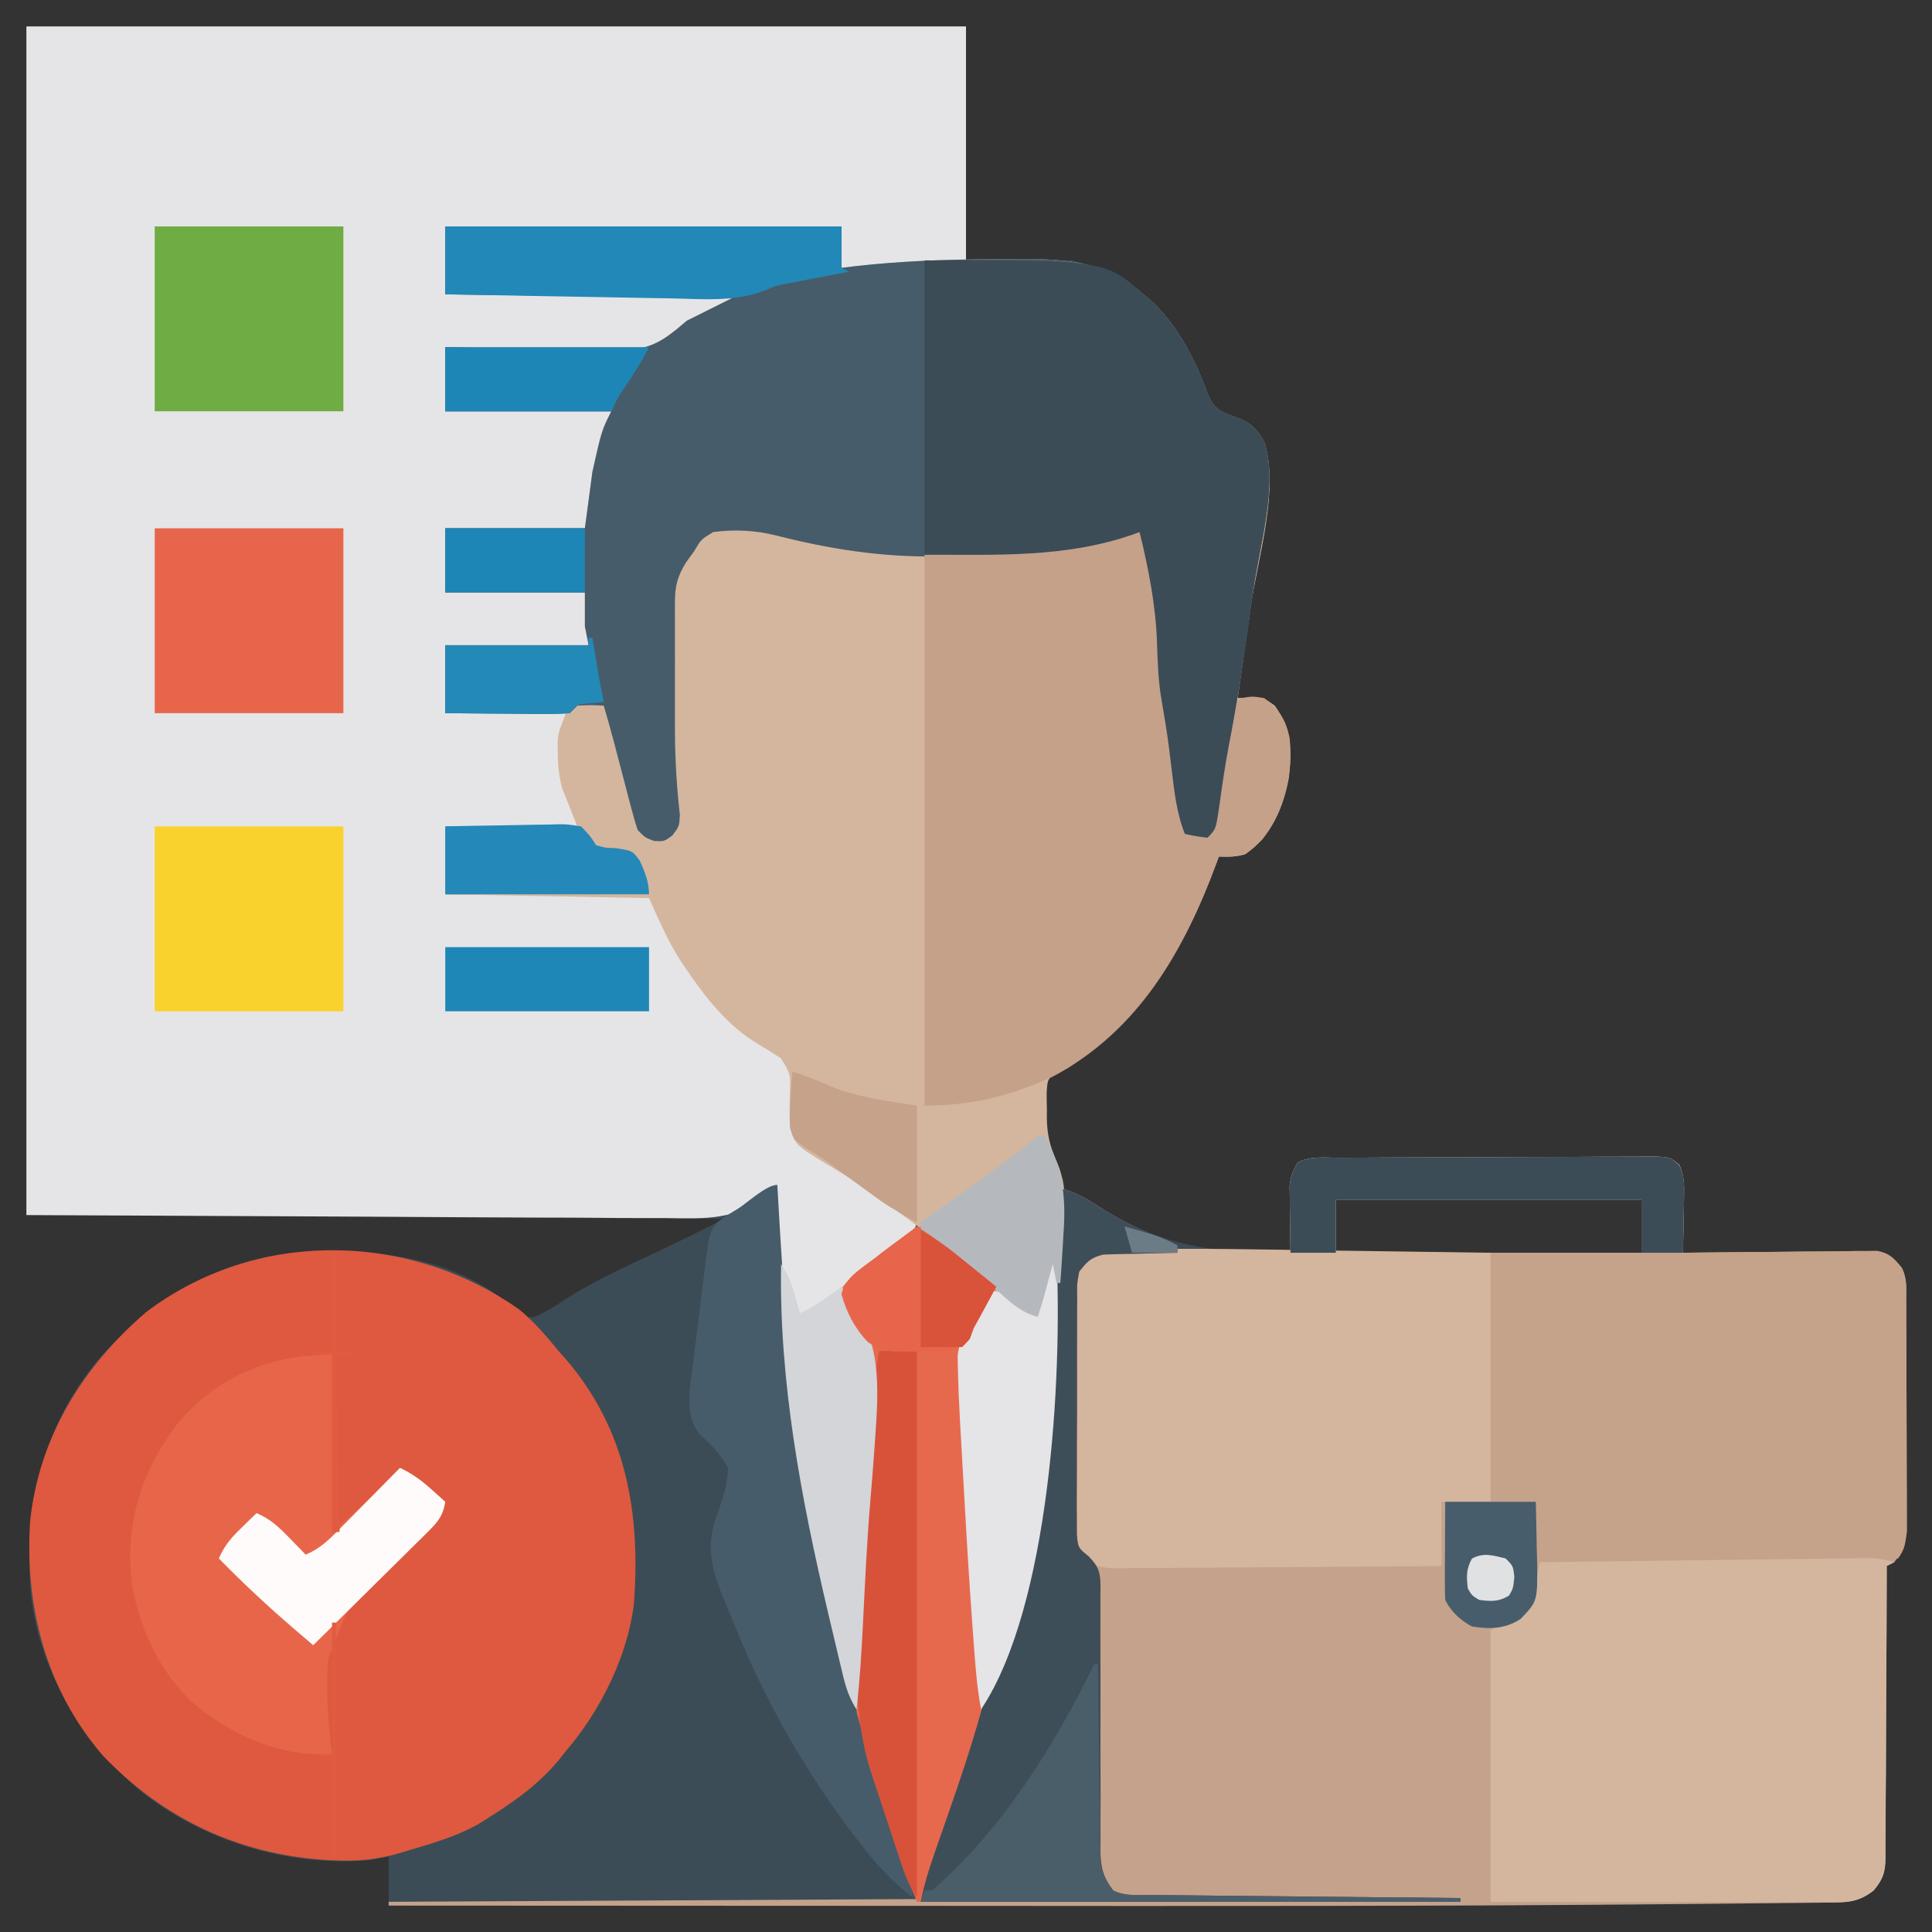<?xml version="1.0" encoding="UTF-8"?>
<svg version="1.1" xmlns="http://www.w3.org/2000/svg" width="512" height="512">
<rect width="100%" height="100%" fill="#333333" stroke="none"/>
<path d="M0 0 C82.17 0 164.34 0 249 0 C249 20.46 249 40.92 249 62 C258.24 62 267.48 62 277 62 C289.888 65.515 289.888 65.515 296 71 C296.583 71.48 297.165 71.959 297.766 72.453 C304.902 78.818 309.699 88.235 312.938 97.125 C314.029 99.777 314.614 100.768 317.098 102.258 C318.676 102.91 320.269 103.528 321.875 104.109 C324.93 105.39 326.32 107.2 328 110 C332.186 122.437 326.251 141.243 324.438 153.875 C324.104 156.22 323.772 158.565 323.439 160.91 C322.631 166.607 321.818 172.304 321 178 C322.097 177.959 323.194 177.917 324.324 177.875 C328 178 328 178 330.812 180 C335.249 186.084 335.403 191.947 334.539 199.191 C333.014 207.135 329.849 214.667 323 219.375 C320.598 220.126 318.504 220.041 316 220 C315.81 220.522 315.62 221.044 315.424 221.582 C307.109 244.124 296.216 262.275 276 276 C275.069 276.411 274.139 276.822 273.18 277.246 C270.597 278.928 270.597 278.928 270.371 282.66 C270.362 284.128 270.386 285.596 270.438 287.062 C270.45 287.823 270.462 288.584 270.475 289.367 C270.674 294.807 271.696 299.298 274.125 304.215 C275 306 275 306 275 308 C275.704 308.253 276.408 308.505 277.133 308.766 C280.31 310.134 282.984 311.852 285.875 313.75 C302.187 323.842 316.046 325.029 335 325 C334.99 324.415 334.979 323.83 334.968 323.228 C334.927 320.568 334.901 317.909 334.875 315.25 C334.858 314.33 334.841 313.409 334.824 312.461 C334.818 311.571 334.811 310.682 334.805 309.766 C334.794 308.949 334.784 308.132 334.773 307.29 C335.026 304.742 335.639 303.159 337 301 C340.415 299.292 344.325 299.834 348.084 299.823 C349.496 299.813 349.496 299.813 350.937 299.803 C354.061 299.783 357.185 299.772 360.309 299.762 C361.373 299.758 362.438 299.754 363.535 299.749 C369.166 299.729 374.797 299.714 380.429 299.705 C386.258 299.694 392.087 299.659 397.916 299.62 C402.388 299.594 406.859 299.585 411.332 299.582 C413.481 299.577 415.631 299.565 417.78 299.547 C420.783 299.522 423.784 299.523 426.787 299.53 C428.127 299.511 428.127 299.511 429.493 299.491 C435.451 299.542 435.451 299.542 438.058 301.718 C439.136 304.328 439.345 306.163 439.293 308.984 C439.283 309.919 439.274 310.854 439.264 311.816 C439.239 312.784 439.213 313.753 439.188 314.75 C439.167 316.225 439.167 316.225 439.146 317.73 C439.111 320.154 439.062 322.577 439 325 C439.668 324.991 440.335 324.982 441.023 324.973 C447.966 324.885 454.908 324.824 461.852 324.78 C464.443 324.76 467.035 324.733 469.627 324.698 C473.35 324.65 477.073 324.627 480.797 324.609 C482.538 324.578 482.538 324.578 484.314 324.547 C485.394 324.547 486.475 324.546 487.589 324.546 C488.539 324.537 489.49 324.528 490.469 324.519 C493.749 325.142 494.91 326.459 497 329 C498.449 331.897 498.143 334.429 498.161 337.665 C498.166 338.35 498.171 339.035 498.176 339.74 C498.191 342.01 498.198 344.281 498.203 346.551 C498.209 348.128 498.215 349.705 498.22 351.282 C498.231 354.591 498.237 357.901 498.24 361.211 C498.246 365.448 498.27 369.684 498.298 373.921 C498.317 377.18 498.322 380.439 498.324 383.699 C498.327 385.26 498.335 386.822 498.348 388.384 C498.365 390.571 498.363 392.759 498.356 394.947 C498.36 396.191 498.364 397.435 498.367 398.717 C497.969 402.278 497.146 404.159 495 407 C494.34 407.33 493.68 407.66 493 408 C492.998 409.543 492.998 409.543 492.996 411.117 C492.979 420.814 492.936 430.51 492.868 440.207 C492.834 445.192 492.809 450.176 492.804 455.161 C492.8 459.973 492.772 464.783 492.727 469.595 C492.714 471.43 492.709 473.265 492.714 475.1 C492.719 477.672 492.693 480.242 492.659 482.813 C492.672 483.95 492.672 483.95 492.686 485.111 C492.599 489.103 492.148 490.819 489.584 493.949 C485.511 497.182 482.623 497.165 477.591 497.204 C476.812 497.214 476.033 497.224 475.231 497.234 C472.585 497.266 469.939 497.29 467.293 497.314 C465.377 497.335 463.461 497.356 461.545 497.377 C456.225 497.433 450.905 497.482 445.585 497.529 C442.167 497.559 438.749 497.59 435.332 497.622 C372.414 498.202 309.495 498.117 246.575 498.072 C235.068 498.064 223.56 498.059 212.052 498.055 C211.228 498.055 210.404 498.054 209.555 498.054 C205.417 498.053 201.279 498.052 197.14 498.05 C163.427 498.04 129.713 498.023 96 498 C96 493.71 96 489.42 96 485 C94.35 485.33 92.7 485.66 91 486 C69.311 487.753 47.286 481.103 30.25 467.688 C14.334 453.966 2.937 435.308 1 414 C-0.374 391.49 4.76 369.663 19.906 352.296 C34.537 336.21 53.018 325.726 75.004 324.625 C93.794 324.077 114.655 326.445 129.148 339.816 C131.737 342.252 131.737 342.252 134.539 342.023 C137.411 340.829 139.79 339.36 142.375 337.625 C150.269 332.525 158.756 328.685 167.254 324.711 C173.214 321.899 179.106 318.947 185 316 C123.95 315.67 62.9 315.34 0 315 C0 211.05 0 107.1 0 0 Z M347 311 C347 315.62 347 320.24 347 325 C373.73 325 400.46 325 428 325 C428 320.38 428 315.76 428 311 C401.27 311 374.54 311 347 311 Z " fill="#3B4C56" transform="translate(7,7)"/>
<path d="M0 0 C82.17 0 164.34 0 249 0 C249 20.46 249 40.92 249 62 C223 64 223 64 216 64 C216 60.37 216 56.74 216 53 C181.35 53 146.7 53 111 53 C111 58.94 111 64.88 111 71 C136.74 71 162.48 71 189 71 C184.66 74.255 180.191 76.596 175.387 79.086 C171.916 80.891 171.916 80.891 169.069 83.603 C163.978 87.251 158.522 86.52 152.504 86.27 C150.721 86.226 150.721 86.226 148.902 86.181 C145.121 86.082 141.342 85.948 137.562 85.812 C134.993 85.739 132.423 85.668 129.854 85.6 C123.568 85.427 117.284 85.222 111 85 C111 90.61 111 96.22 111 102 C125.52 102 140.04 102 155 102 C153.68 107.28 152.36 112.56 151 118 C150.01 122.95 149.02 127.9 148 133 C135.79 133 123.58 133 111 133 C111 138.61 111 144.22 111 150 C123.21 150 135.42 150 148 150 C148.33 154.62 148.66 159.24 149 164 C136.46 164 123.92 164 111 164 C111 169.94 111 175.88 111 182 C121.56 182 132.12 182 143 182 C142.67 183.65 142.34 185.3 142 187 C141.392 194.61 142.535 200.834 145 208 C145.33 209.32 145.66 210.64 146 212 C134.45 212 122.9 212 111 212 C111 217.94 111 223.88 111 230 C128.82 230 146.64 230 165 230 C167.97 235.61 170.94 241.22 174 247 C180.772 256.823 187.882 266.325 198.562 272 C201.129 273.648 201.129 273.648 203 276 C203.16 278.961 203.151 281.682 203 284.625 C202.852 288.917 202.78 292.47 205.544 295.937 C209.82 299.732 214.674 302.646 219.586 305.541 C223.252 307.757 226.674 310.279 230.125 312.812 C231.272 313.633 232.42 314.453 233.57 315.27 C234.773 316.126 234.773 316.126 236 317 C234.852 320.444 234.059 320.948 231.184 322.996 C230.42 323.555 229.656 324.114 228.869 324.689 C227.247 325.855 225.622 327.017 223.994 328.174 C223.232 328.734 222.469 329.294 221.684 329.871 C220.978 330.376 220.272 330.88 219.545 331.4 C217.537 333.109 217.537 333.109 218 337 C219.133 338.607 220.306 340.187 221.5 341.75 C229.357 354.861 225.1 373.773 223.856 388.336 C222.863 399.972 222.282 411.624 221.698 423.286 C221.312 430.881 220.854 438.44 220 446 C217.535 442.303 216.763 438.589 215.758 434.328 C215.549 433.462 215.341 432.596 215.126 431.704 C214.451 428.888 213.787 426.069 213.125 423.25 C212.786 421.813 212.786 421.813 212.439 420.346 C209.129 406.302 206.007 392.298 204 378 C203.871 377.131 203.742 376.262 203.608 375.367 C200.343 353.065 199.371 330.479 198 308 C197.492 308.496 196.983 308.992 196.459 309.503 C188.177 316.486 179.838 315.948 169.607 315.795 C167.723 315.793 165.84 315.793 163.956 315.797 C158.934 315.799 153.913 315.758 148.891 315.709 C144.171 315.669 139.451 315.667 134.73 315.662 C120.945 315.626 107.16 315.528 93.375 315.438 C62.561 315.293 31.747 315.149 0 315 C0 211.05 0 107.1 0 0 Z " fill="#E5E5E7" transform="translate(7,7)"/>
<path d="M0 0 C34.65 0 69.3 0 105 0 C105 3.63 105 7.26 105 11 C106.703 10.783 106.703 10.783 108.441 10.562 C120.478 9.186 132.475 8.758 144.58 8.7 C146.305 8.692 148.029 8.678 149.754 8.659 C163.044 8.53 174.627 8.691 185 18 C185.583 18.48 186.165 18.959 186.766 19.453 C193.902 25.818 198.699 35.235 201.938 44.125 C203.029 46.777 203.614 47.768 206.098 49.258 C207.676 49.91 209.269 50.528 210.875 51.109 C213.93 52.39 215.32 54.2 217 57 C221.186 69.437 215.251 88.243 213.438 100.875 C213.104 103.22 212.772 105.565 212.439 107.91 C211.631 113.607 210.818 119.304 210 125 C211.097 124.959 212.194 124.918 213.324 124.875 C217 125 217 125 219.812 127 C224.249 133.084 224.403 138.947 223.539 146.191 C222.014 154.135 218.849 161.667 212 166.375 C209.598 167.126 207.504 167.041 205 167 C204.715 167.783 204.715 167.783 204.424 168.582 C196.109 191.124 185.216 209.275 165 223 C164.069 223.411 163.139 223.822 162.18 224.246 C159.597 225.928 159.597 225.928 159.371 229.66 C159.367 231.128 159.39 232.596 159.438 234.062 C159.421 235.133 159.421 235.133 159.404 236.225 C159.463 240.589 160.23 243.812 162.039 247.789 C164.584 253.712 164.343 258.966 163.938 265.312 C163.878 266.477 163.819 267.641 163.757 268.841 C162.999 282.274 161.587 295.642 160 309 C159.889 309.962 159.779 310.924 159.665 311.915 C157.073 334.113 152.619 356.068 147.25 377.75 C146.956 378.94 146.663 380.13 146.36 381.356 C144.256 389.616 144.256 389.616 142 393 C140.867 387.153 140.481 381.269 140.039 375.34 C139.953 374.198 139.867 373.056 139.778 371.879 C138.917 360.26 138.216 348.632 137.567 336.999 C137.372 333.511 137.171 330.024 136.969 326.537 C136.841 324.276 136.713 322.015 136.586 319.754 C136.527 318.733 136.467 317.712 136.406 316.66 C136.139 311.788 135.931 306.916 135.84 302.038 C135.823 301.173 135.805 300.309 135.787 299.418 C136.155 295.237 138.165 292.203 140.5 288.812 C140.929 288.147 141.359 287.481 141.801 286.795 C142.845 285.182 143.919 283.589 145 282 C141.143 278.003 137.062 274.435 132.75 270.938 C132.054 270.372 131.358 269.807 130.641 269.225 C125.696 265.257 120.629 261.513 115.438 257.875 C114.391 257.129 114.391 257.129 113.323 256.367 C109.834 253.897 106.33 251.579 102.629 249.438 C92.631 243.386 92.631 243.386 91.443 238.894 C91.155 235.714 91.22 232.606 91.341 229.419 C91.474 224.536 91.474 224.536 88.93 220.453 C87.032 219.174 85.087 217.964 83.105 216.82 C74.885 212.002 68.887 204.297 63.625 196.5 C63.232 195.92 62.84 195.34 62.435 194.742 C58.93 189.32 56.748 184.046 54 178 C36.18 177.67 18.36 177.34 0 177 C0 171.06 0 165.12 0 159 C11.55 159 23.1 159 35 159 C33.68 155.7 32.36 152.4 31 149 C30.147 145.587 29.837 143.03 29.812 139.562 C29.798 138.636 29.784 137.709 29.77 136.754 C30 134 30 134 32 129 C21.44 129 10.88 129 0 129 C0 123.06 0 117.12 0 111 C12.54 111 25.08 111 38 111 C37.67 109.35 37.34 107.7 37 106 C37 103.03 37 100.06 37 97 C24.79 97 12.58 97 0 97 C0 91.39 0 85.78 0 80 C12.21 80 24.42 80 37 80 C37.66 75.05 38.32 70.1 39 65 C41.441 54.119 41.441 54.119 44 49 C29.48 49 14.96 49 0 49 C0 43.39 0 37.78 0 32 C1.619 32.037 3.238 32.073 4.906 32.111 C10.938 32.238 16.971 32.318 23.004 32.385 C25.61 32.42 28.217 32.467 30.823 32.528 C34.579 32.613 38.333 32.653 42.09 32.684 C43.825 32.738 43.825 32.738 45.595 32.793 C54.275 32.797 57.475 30.628 64 25 C67.96 23.02 71.92 21.04 76 19 C50.92 18.67 25.84 18.34 0 18 C0 12.06 0 6.12 0 0 Z " fill="#D4B69E" transform="translate(118,60)"/>
<path d="M0 0 C1.412 -0.01 1.412 -0.01 2.853 -0.02 C5.977 -0.04 9.101 -0.051 12.225 -0.061 C13.289 -0.065 14.354 -0.069 15.451 -0.074 C21.082 -0.094 26.714 -0.109 32.345 -0.118 C38.174 -0.129 44.003 -0.164 49.832 -0.203 C54.304 -0.229 58.776 -0.238 63.248 -0.241 C65.397 -0.246 67.547 -0.258 69.696 -0.276 C72.699 -0.301 75.7 -0.3 78.703 -0.293 C80.043 -0.312 80.043 -0.312 81.409 -0.332 C87.367 -0.281 87.367 -0.281 89.974 1.895 C91.052 4.505 91.261 6.34 91.209 9.161 C91.2 10.096 91.19 11.031 91.18 11.993 C91.155 12.961 91.13 13.93 91.104 14.927 C91.09 15.911 91.077 16.894 91.063 17.907 C91.027 20.331 90.978 22.754 90.916 25.177 C91.584 25.168 92.252 25.159 92.939 25.15 C99.882 25.062 106.825 25.001 113.768 24.957 C116.36 24.937 118.952 24.91 121.543 24.875 C125.267 24.827 128.989 24.804 132.713 24.786 C134.454 24.755 134.454 24.755 136.23 24.724 C137.311 24.724 138.392 24.723 139.505 24.723 C140.931 24.71 140.931 24.71 142.385 24.696 C145.665 25.319 146.826 26.636 148.916 29.177 C150.365 32.074 150.06 34.606 150.077 37.842 C150.082 38.527 150.087 39.212 150.092 39.917 C150.107 42.187 150.114 44.458 150.119 46.728 C150.125 48.305 150.131 49.882 150.137 51.459 C150.147 54.768 150.153 58.078 150.156 61.388 C150.162 65.625 150.186 69.861 150.214 74.098 C150.233 77.357 150.238 80.616 150.24 83.876 C150.243 85.437 150.251 86.999 150.264 88.561 C150.281 90.748 150.279 92.936 150.273 95.124 C150.276 96.368 150.28 97.612 150.284 98.894 C149.885 102.455 149.062 104.336 146.916 107.177 C146.256 107.507 145.596 107.837 144.916 108.177 C144.914 109.72 144.914 109.72 144.912 111.294 C144.895 120.991 144.852 130.687 144.784 140.384 C144.75 145.369 144.725 150.353 144.721 155.338 C144.716 160.15 144.688 164.96 144.643 169.772 C144.63 171.607 144.626 173.442 144.63 175.277 C144.635 177.849 144.609 180.419 144.576 182.99 C144.584 183.748 144.593 184.507 144.602 185.288 C144.515 189.28 144.064 190.996 141.5 194.126 C137.427 197.359 134.54 197.342 129.507 197.381 C128.728 197.391 127.949 197.401 127.147 197.411 C124.501 197.443 121.855 197.467 119.209 197.491 C117.293 197.512 115.377 197.533 113.462 197.554 C108.141 197.61 102.821 197.659 97.501 197.706 C94.083 197.736 90.666 197.767 87.248 197.799 C24.33 198.379 -38.589 198.294 -101.508 198.249 C-113.016 198.241 -124.524 198.236 -136.031 198.232 C-136.855 198.232 -137.679 198.231 -138.528 198.231 C-142.667 198.23 -146.805 198.229 -150.943 198.227 C-184.657 198.217 -218.37 198.2 -252.084 198.177 C-252.084 197.847 -252.084 197.517 -252.084 197.177 C-188.064 196.847 -124.044 196.517 -58.084 196.177 C-59.734 194.857 -61.384 193.537 -63.084 192.177 C-64.291 188.556 -64.22 185.249 -64.21 181.48 C-64.213 180.307 -64.213 180.307 -64.215 179.109 C-64.219 177.41 -64.221 175.711 -64.222 174.012 C-64.225 170.399 -64.247 166.787 -64.267 163.175 C-64.305 156.449 -64.336 149.723 -64.334 142.996 C-64.333 138.318 -64.357 133.64 -64.396 128.961 C-64.407 127.179 -64.408 125.397 -64.4 123.615 C-64.391 121.12 -64.412 118.627 -64.44 116.133 C-64.43 115.398 -64.42 114.663 -64.409 113.906 C-64.52 108.453 -66.333 106.856 -70.084 103.177 C-70.719 99.838 -70.719 99.838 -70.731 95.988 C-70.739 95.283 -70.748 94.578 -70.757 93.852 C-70.779 91.533 -70.765 89.215 -70.748 86.896 C-70.751 85.278 -70.756 83.661 -70.762 82.043 C-70.77 78.657 -70.759 75.272 -70.736 71.885 C-70.707 67.551 -70.724 63.217 -70.753 58.883 C-70.772 55.544 -70.766 52.205 -70.753 48.866 C-70.749 47.268 -70.754 45.67 -70.765 44.072 C-70.778 41.836 -70.759 39.602 -70.731 37.366 C-70.727 36.096 -70.723 34.825 -70.719 33.516 C-69.918 29.305 -68.385 27.822 -65.084 25.177 C-62.65 24.502 -62.65 24.502 -60.076 24.435 C-59.101 24.401 -58.127 24.366 -57.123 24.331 C-56.078 24.321 -55.034 24.312 -53.959 24.302 C-52.877 24.275 -51.795 24.248 -50.68 24.22 C-38.139 23.99 -25.605 24.529 -13.084 25.177 C-13.094 24.592 -13.105 24.007 -13.115 23.405 C-13.157 20.745 -13.183 18.086 -13.209 15.427 C-13.225 14.507 -13.242 13.586 -13.26 12.638 C-13.266 11.748 -13.272 10.859 -13.279 9.943 C-13.29 9.126 -13.3 8.309 -13.311 7.467 C-13.058 4.919 -12.445 3.336 -11.084 1.177 C-7.669 -0.531 -3.759 0.011 0 0 Z M-1.084 11.177 C-1.084 15.797 -1.084 20.417 -1.084 25.177 C25.646 25.177 52.376 25.177 79.916 25.177 C79.916 20.557 79.916 15.937 79.916 11.177 C53.186 11.177 26.456 11.177 -1.084 11.177 Z " fill="#C5A28B" transform="translate(355.084,306.823)"/>
<path d="M0 0 C3.978 3.238 7.199 7.042 10.438 11 C11.395 12.075 11.395 12.075 12.371 13.172 C28.461 31.865 32.218 53.982 30.438 78 C28.803 91.833 21.514 106.469 12.438 117 C11.879 117.712 11.321 118.423 10.746 119.156 C5.255 125.851 -1.293 130.459 -8.562 135 C-9.711 135.725 -9.711 135.725 -10.883 136.465 C-16.594 139.669 -22.816 141.452 -29.062 143.312 C-29.941 143.58 -30.819 143.847 -31.725 144.122 C-37.803 145.843 -43.265 146.359 -49.562 146 C-50.267 145.961 -50.972 145.922 -51.699 145.883 C-74.646 144.253 -94.274 134.971 -110.25 118.312 C-125.351 100.834 -131.103 78.719 -129.562 56 C-127.182 33.726 -115.568 15.138 -98.875 0.75 C-69.868 -21.246 -29.479 -20.789 0 0 Z " fill="#DE593F" transform="translate(137.562,347)"/>
<path d="M0 0 C34.65 0 69.3 0 105 0 C105 3.63 105 7.26 105 11 C106.703 10.783 106.703 10.783 108.441 10.562 C120.478 9.186 132.475 8.758 144.58 8.7 C146.305 8.692 148.029 8.678 149.754 8.659 C163.044 8.53 174.627 8.691 185 18 C185.583 18.48 186.165 18.959 186.766 19.453 C193.902 25.818 198.699 35.235 201.938 44.125 C203.029 46.777 203.614 47.768 206.098 49.258 C207.676 49.91 209.269 50.528 210.875 51.109 C213.93 52.39 215.32 54.2 217 57 C220.814 68.295 215.735 85.031 214.099 96.54 C213.627 99.86 213.165 103.182 212.703 106.504 C211.24 116.942 209.662 127.321 207.639 137.666 C206.61 143.034 205.843 148.438 205.096 153.852 C204.217 159.783 204.217 159.783 202 162 C198.875 161.625 198.875 161.625 196 161 C193.801 155.407 193.201 149.796 192.5 143.875 C191.393 134.813 191.393 134.813 189.875 125.812 C188.954 120.686 188.799 115.63 188.625 110.438 C188.277 100.324 186.386 90.811 184 81 C183.448 81.197 182.896 81.394 182.328 81.597 C166.288 87.158 149.752 87.324 132.938 87.438 C132.055 87.45 131.172 87.462 130.262 87.474 C115.503 87.646 101.916 85.535 87.641 81.892 C82.063 80.525 76.699 80.263 71 81 C67.81 82.939 67.81 82.939 66 86 C65.257 87.031 64.515 88.062 63.75 89.125 C61.54 92.756 60.875 95.325 60.871 99.493 C60.866 100.857 60.866 100.857 60.861 102.248 C60.863 103.232 60.865 104.216 60.867 105.23 C60.866 106.254 60.865 107.277 60.864 108.331 C60.864 110.506 60.865 112.681 60.87 114.855 C60.875 118.129 60.87 121.404 60.863 124.678 C60.863 126.799 60.865 128.921 60.867 131.043 C60.868 132.596 60.868 132.596 60.87 134.181 C60.908 141.505 61.349 148.706 62.176 155.982 C62 159 62 159 60.179 161.427 C58 163 58 163 55.375 162.875 C53 162 53 162 51 160 C50.378 158.143 49.839 156.258 49.344 154.363 C49.043 153.228 48.743 152.093 48.434 150.924 C48.126 149.732 47.817 148.54 47.5 147.312 C46.886 144.975 46.271 142.638 45.656 140.301 C45.37 139.206 45.084 138.111 44.789 136.983 C43.905 133.641 42.972 130.318 42 127 C38.583 126.833 38.583 126.833 35 127 C34.34 127.66 33.68 128.32 33 129 C30.491 129.175 28.094 129.232 25.586 129.195 C24.491 129.191 24.491 129.191 23.375 129.187 C21.041 129.176 18.708 129.15 16.375 129.125 C14.794 129.115 13.214 129.106 11.633 129.098 C7.755 129.077 3.878 129.038 0 129 C0 123.06 0 117.12 0 111 C12.54 111 25.08 111 38 111 C37.67 109.35 37.34 107.7 37 106 C37 103.03 37 100.06 37 97 C24.79 97 12.58 97 0 97 C0 91.39 0 85.78 0 80 C12.21 80 24.42 80 37 80 C37.66 75.05 38.32 70.1 39 65 C41.441 54.119 41.441 54.119 44 49 C29.48 49 14.96 49 0 49 C0 43.39 0 37.78 0 32 C1.619 32.037 3.238 32.073 4.906 32.111 C10.938 32.238 16.971 32.318 23.004 32.385 C25.61 32.42 28.217 32.467 30.823 32.528 C34.579 32.613 38.333 32.653 42.09 32.684 C43.825 32.738 43.825 32.738 45.595 32.793 C54.275 32.797 57.475 30.628 64 25 C67.96 23.02 71.92 21.04 76 19 C50.92 18.67 25.84 18.34 0 18 C0 12.06 0 6.12 0 0 Z " fill="#465C6A" transform="translate(118,60)"/>
<path d="M0 0 C0.942 -0.007 1.883 -0.013 2.853 -0.02 C5.977 -0.04 9.101 -0.051 12.225 -0.061 C13.289 -0.065 14.354 -0.069 15.451 -0.074 C21.082 -0.094 26.714 -0.109 32.345 -0.118 C38.174 -0.129 44.003 -0.164 49.832 -0.203 C54.304 -0.229 58.776 -0.238 63.248 -0.241 C65.397 -0.246 67.547 -0.258 69.696 -0.276 C72.699 -0.301 75.7 -0.3 78.703 -0.293 C80.043 -0.312 80.043 -0.312 81.409 -0.332 C87.367 -0.281 87.367 -0.281 89.974 1.895 C91.052 4.505 91.261 6.34 91.209 9.161 C91.2 10.096 91.19 11.031 91.18 11.993 C91.155 12.961 91.13 13.93 91.104 14.927 C91.083 16.402 91.083 16.402 91.063 17.907 C91.027 20.331 90.978 22.754 90.916 25.177 C91.584 25.168 92.252 25.159 92.939 25.15 C99.882 25.062 106.825 25.001 113.768 24.957 C116.36 24.937 118.952 24.91 121.543 24.875 C125.267 24.827 128.989 24.804 132.713 24.786 C134.454 24.755 134.454 24.755 136.23 24.724 C137.311 24.724 138.392 24.723 139.505 24.723 C140.931 24.71 140.931 24.71 142.385 24.696 C145.665 25.319 146.826 26.636 148.916 29.177 C150.368 32.08 150.052 34.616 150.062 37.858 C150.065 38.545 150.068 39.231 150.072 39.938 C150.081 42.213 150.083 44.488 150.084 46.763 C150.087 48.342 150.091 49.922 150.094 51.501 C150.1 54.815 150.102 58.129 150.102 61.443 C150.101 65.689 150.115 69.934 150.132 74.18 C150.143 77.444 150.145 80.707 150.145 83.97 C150.146 85.536 150.151 87.101 150.158 88.666 C150.168 90.857 150.165 93.047 150.159 95.237 C150.161 96.483 150.162 97.73 150.163 99.014 C149.927 102.043 149.744 103.766 147.916 106.177 C143.725 107.537 139.467 107.309 135.109 107.291 C134.22 107.291 133.332 107.291 132.417 107.291 C129.485 107.29 126.552 107.282 123.619 107.275 C121.585 107.273 119.55 107.271 117.516 107.27 C112.163 107.267 106.81 107.257 101.457 107.246 C95.995 107.235 90.532 107.231 85.069 107.226 C74.351 107.215 63.634 107.198 52.916 107.177 C52.865 107.787 52.814 108.397 52.761 109.025 C52.685 109.829 52.608 110.633 52.53 111.462 C52.458 112.258 52.386 113.053 52.312 113.873 C51.714 117.352 50.181 119.524 47.916 122.177 C43.734 124.72 39.692 125.012 34.916 124.177 C31.846 122.463 29.512 120.368 27.916 117.177 C27.831 115.218 27.809 113.255 27.819 111.294 C27.822 110.128 27.825 108.961 27.828 107.759 C27.841 105.924 27.841 105.924 27.854 104.052 C27.858 102.821 27.863 101.59 27.867 100.322 C27.879 97.273 27.897 94.225 27.916 91.177 C31.876 91.177 35.836 91.177 39.916 91.177 C39.916 69.397 39.916 47.617 39.916 25.177 C53.116 25.177 66.316 25.177 79.916 25.177 C79.916 20.557 79.916 15.937 79.916 11.177 C53.186 11.177 26.456 11.177 -1.084 11.177 C-1.084 15.797 -1.084 20.417 -1.084 25.177 C-5.044 25.177 -9.004 25.177 -13.084 25.177 C-13.138 21.927 -13.177 18.677 -13.209 15.427 C-13.225 14.507 -13.242 13.586 -13.26 12.638 C-13.266 11.748 -13.272 10.859 -13.279 9.943 C-13.29 9.126 -13.3 8.309 -13.311 7.467 C-13.058 4.919 -12.445 3.336 -11.084 1.177 C-7.669 -0.531 -3.759 0.011 0 0 Z " fill="#C5A28A" transform="translate(355.084,306.823)"/>
<path d="M0 0 C0.651 2.04 1.295 4.082 1.938 6.125 C2.477 7.83 2.477 7.83 3.027 9.57 C4.534 14.884 5.086 19.88 5.24 25.368 C5.6 37.495 7.483 49.219 9.529 61.158 C10.511 67.084 11.263 73.04 12 79 C13.991 79.381 15.993 79.713 18 80 C20.186 77.814 19.983 73.279 20.438 70.25 C20.571 69.393 20.704 68.537 20.842 67.654 C21.446 63.759 22.028 59.863 22.535 55.953 C22.689 54.814 22.842 53.674 23 52.5 C23.186 51 23.186 51 23.375 49.469 C24.072 46.715 24.727 45.669 27 44 C29.875 43.5 29.875 43.5 33 44 C36.992 46.904 38.829 49.83 39.781 54.703 C40.69 64.25 38.475 73.883 32.5 81.5 C29.417 84.583 27.756 85.974 23.375 86.039 C22.591 86.026 21.808 86.013 21 86 C20.715 86.783 20.715 86.783 20.424 87.582 C11.824 110.899 -0.107 132.039 -22.875 144.25 C-34.232 149.438 -44.359 152 -57 152 C-57 103.82 -57 55.64 -57 6 C-48.09 5.67 -39.18 5.34 -30 5 C-20.973 3.901 -9.12 0 0 0 Z " fill="#C5A18A" transform="translate(302,141)"/>
<path d="M0 0 C-0.66 0.33 -1.32 0.66 -2 1 C-2.001 2.029 -2.003 3.057 -2.004 4.117 C-2.021 13.814 -2.064 23.51 -2.132 33.207 C-2.166 38.192 -2.191 43.176 -2.196 48.161 C-2.2 52.973 -2.228 57.783 -2.273 62.595 C-2.286 64.43 -2.291 66.265 -2.286 68.1 C-2.281 70.672 -2.307 73.242 -2.341 75.813 C-2.332 76.571 -2.323 77.33 -2.314 78.111 C-2.401 82.103 -2.852 83.819 -5.416 86.949 C-9.916 90.521 -13.577 90.136 -19.131 90.114 C-20.078 90.114 -21.024 90.114 -21.999 90.114 C-25.138 90.113 -28.276 90.105 -31.414 90.098 C-33.586 90.096 -35.758 90.094 -37.93 90.093 C-43.654 90.09 -49.378 90.08 -55.103 90.069 C-61.967 90.057 -68.831 90.052 -75.695 90.046 C-86.13 90.037 -96.565 90.017 -107 90 C-107 66.24 -107 42.48 -107 18 C-102.545 15.525 -102.545 15.525 -98 13 C-95.514 8.727 -94.76 4.826 -94 0 C-82.187 -0.154 -70.374 -0.302 -58.561 -0.443 C-53.076 -0.509 -47.591 -0.576 -42.106 -0.648 C-36.815 -0.718 -31.524 -0.782 -26.233 -0.843 C-24.212 -0.867 -22.191 -0.893 -20.17 -0.921 C-17.345 -0.959 -14.519 -0.991 -11.694 -1.022 C-10.854 -1.035 -10.014 -1.048 -9.148 -1.061 C-5.829 -1.091 -3.173 -1.058 0 0 Z " fill="#D4B69E" transform="translate(502,414)"/>
<path d="M0 0 C5.721 0.084 11.443 0.159 17.165 0.235 C25.781 0.351 34.397 0.479 43.014 0.605 C43.014 22.385 43.014 44.165 43.014 66.605 C38.724 66.605 34.434 66.605 30.014 66.605 C30.014 72.215 30.014 77.825 30.014 83.605 C18.105 83.718 6.196 83.81 -5.713 83.864 C-11.243 83.89 -16.773 83.926 -22.302 83.982 C-27.639 84.037 -32.975 84.067 -38.311 84.079 C-40.347 84.089 -42.384 84.107 -44.42 84.134 C-47.271 84.17 -50.121 84.175 -52.973 84.173 C-53.816 84.191 -54.658 84.209 -55.526 84.227 C-59.656 84.191 -61.523 83.925 -65.009 81.519 C-67.473 77.888 -67.62 75.786 -67.633 71.416 C-67.642 70.711 -67.651 70.006 -67.66 69.28 C-67.682 66.961 -67.667 64.643 -67.65 62.324 C-67.654 60.706 -67.659 59.089 -67.665 57.471 C-67.672 54.085 -67.662 50.7 -67.638 47.314 C-67.61 42.979 -67.626 38.646 -67.656 34.311 C-67.674 30.972 -67.668 27.633 -67.655 24.294 C-67.652 22.696 -67.656 21.098 -67.668 19.5 C-67.68 17.264 -67.661 15.03 -67.633 12.795 C-67.629 11.524 -67.625 10.253 -67.621 8.944 C-66.815 4.705 -65.356 3.224 -61.986 0.605 C-58.927 0.022 -56.43 -0.208 -53.353 -0.235 C-52.424 -0.26 -51.495 -0.285 -50.537 -0.311 C-33.7 -0.654 -16.836 -0.253 0 0 Z " fill="#D4B69E" transform="translate(351.986,331.395)"/>
<path d="M0 0 C4.206 0.894 7.406 2.979 11 5.25 C17.455 9.241 23.869 12.357 31 15 C31 15.66 31 16.32 31 17 C30.355 17.009 29.709 17.019 29.044 17.028 C26.112 17.082 23.181 17.166 20.25 17.25 C18.726 17.271 18.726 17.271 17.172 17.293 C16.192 17.325 15.213 17.357 14.203 17.391 C13.302 17.412 12.402 17.433 11.474 17.454 C8.143 18.189 7.093 19.317 5 22 C4.386 25.31 4.386 25.31 4.467 29.076 C4.458 29.78 4.449 30.485 4.44 31.211 C4.418 33.536 4.425 35.859 4.434 38.184 C4.428 39.803 4.422 41.422 4.415 43.041 C4.404 46.433 4.409 49.824 4.424 53.216 C4.441 57.559 4.417 61.9 4.382 66.243 C4.36 69.586 4.362 72.929 4.37 76.272 C4.371 77.873 4.364 79.474 4.349 81.074 C4.332 83.315 4.346 85.554 4.369 87.795 C4.37 89.068 4.371 90.342 4.372 91.654 C4.703 95.177 4.703 95.177 7.501 97.455 C10.292 100.298 10.589 101.79 10.652 105.707 C10.639 106.439 10.626 107.17 10.612 107.924 C10.617 108.707 10.623 109.489 10.629 110.296 C10.642 112.875 10.622 115.452 10.602 118.031 C10.607 119.828 10.615 121.625 10.626 123.422 C10.649 128.148 10.644 132.874 10.632 137.6 C10.614 145.165 10.624 152.729 10.658 160.294 C10.664 162.933 10.651 165.572 10.636 168.212 C10.639 169.833 10.642 171.455 10.647 173.076 C10.638 173.808 10.628 174.539 10.619 175.293 C10.653 179.698 11.285 182.498 14 186 C17.271 187.635 20.892 187.181 24.489 187.205 C25.367 187.215 26.245 187.225 27.15 187.235 C30.061 187.267 32.972 187.292 35.883 187.316 C37.898 187.337 39.913 187.358 41.928 187.379 C47.238 187.435 52.548 187.484 57.858 187.532 C63.274 187.582 68.69 187.638 74.105 187.693 C84.737 187.801 95.368 187.902 106 188 C106 188.33 106 188.66 106 189 C58.48 189 10.96 189 -38 189 C-43.825 175.019 -43.825 175.019 -45.895 168.664 C-46.132 167.937 -46.369 167.211 -46.613 166.462 C-47.104 164.946 -47.592 163.428 -48.077 161.91 C-48.567 160.387 -49.066 158.867 -49.575 157.351 C-52.652 148.171 -54.789 140.031 -54.145 130.242 C-53.97 127.531 -53.843 124.819 -53.715 122.106 C-53.433 116.352 -53.11 110.6 -52.773 104.849 C-52.562 101.245 -52.358 97.64 -52.154 94.035 C-52.021 91.716 -51.888 89.397 -51.754 87.078 C-51.693 86.014 -51.633 84.951 -51.571 83.855 C-51.241 78.273 -50.803 72.722 -50.221 67.161 C-48.851 53.738 -47.593 41.3 -56.445 30.391 C-58 28 -58 28 -57.668 26.02 C-55.193 23.022 -52.273 20.782 -49.188 18.438 C-48.571 17.956 -47.954 17.475 -47.318 16.979 C-43.996 14.412 -40.662 12.072 -37 10 C-34.414 12.08 -31.831 14.164 -29.25 16.25 C-28.52 16.837 -27.791 17.423 -27.039 18.027 C-23.52 20.874 -20.108 23.696 -17 27 C-17.975 28.433 -17.975 28.433 -18.969 29.895 C-19.814 31.2 -20.657 32.506 -21.5 33.812 C-21.929 34.436 -22.359 35.059 -22.801 35.701 C-25.238 39.55 -26.253 42.455 -26.16 47.038 C-26.142 48.008 -26.124 48.978 -26.105 49.977 C-25.934 54.907 -25.7 59.829 -25.414 64.754 C-25.352 65.853 -25.29 66.952 -25.227 68.085 C-25.095 70.405 -24.962 72.725 -24.828 75.046 C-24.629 78.501 -24.435 81.956 -24.242 85.412 C-23.579 97.124 -22.834 108.829 -21.961 120.527 C-21.88 121.636 -21.8 122.745 -21.716 123.887 C-21.638 124.909 -21.559 125.931 -21.478 126.984 C-21.41 127.883 -21.342 128.782 -21.271 129.708 C-21.06 132.158 -21.06 132.158 -20 135 C-9.247 94.556 -1.946 53.647 -0.438 11.75 C-0.373 10.043 -0.373 10.043 -0.307 8.301 C-0.202 5.534 -0.1 2.767 0 0 Z " fill="#E6694E" transform="translate(281,315)"/>
<path d="M0 0 C47.971 0 47.971 0 58 9 C58.583 9.48 59.165 9.959 59.766 10.453 C66.902 16.818 71.699 26.235 74.938 35.125 C76.029 37.777 76.614 38.768 79.098 40.258 C80.676 40.91 82.269 41.528 83.875 42.109 C86.93 43.39 88.32 45.2 90 48 C93.814 59.295 88.735 76.031 87.099 87.54 C86.627 90.86 86.165 94.182 85.703 97.504 C84.24 107.942 82.662 118.321 80.639 128.666 C79.61 134.034 78.843 139.438 78.096 144.852 C77.217 150.783 77.217 150.783 75 153 C71.875 152.625 71.875 152.625 69 152 C66.801 146.407 66.201 140.796 65.5 134.875 C64.393 125.813 64.393 125.813 62.875 116.812 C61.954 111.686 61.799 106.63 61.625 101.438 C61.277 91.324 59.386 81.811 57 72 C56.459 72.197 55.918 72.394 55.361 72.597 C37.409 78.891 18.964 78 0 78 C0 52.26 0 26.52 0 0 Z " fill="#3B4C56" transform="translate(245,69)"/>
<path d="M0 0 C0 15.51 0 31.02 0 47 C4.696 42.891 9.153 38.97 13.5 34.562 C14.356 33.698 15.212 32.833 16.094 31.941 C17.037 30.98 17.037 30.98 18 30 C21.239 31.444 23.62 33.258 26.25 35.625 C26.956 36.257 27.663 36.888 28.391 37.539 C29.187 38.262 29.187 38.262 30 39 C29.775 42.311 28.819 43.168 26.332 45.469 C25.162 46.411 23.988 47.35 22.812 48.285 C6.322 61.611 6.322 61.611 -1.078 80.637 C-1.666 89.098 -1.07 97.6 0 106 C-12.358 106.225 -21.718 102.909 -32 96 C-32.657 95.56 -33.315 95.121 -33.992 94.668 C-44.473 86.674 -50.801 73.763 -53 61 C-54.926 45.11 -50.807 31.416 -41.223 18.629 C-30.558 5.696 -16.446 0 0 0 Z " fill="#E7664A" transform="translate(88,359)"/>
<path d="M0 0 C4.206 0.894 7.406 2.979 11 5.25 C17.455 9.241 23.869 12.357 31 15 C31 15.66 31 16.32 31 17 C30.355 17.009 29.709 17.019 29.044 17.028 C26.112 17.082 23.181 17.166 20.25 17.25 C18.726 17.271 18.726 17.271 17.172 17.293 C16.192 17.325 15.213 17.357 14.203 17.391 C13.302 17.412 12.402 17.433 11.474 17.454 C8.143 18.189 7.093 19.317 5 22 C4.386 25.31 4.386 25.31 4.467 29.076 C4.458 29.78 4.449 30.485 4.44 31.211 C4.418 33.536 4.425 35.859 4.434 38.184 C4.428 39.803 4.422 41.422 4.415 43.041 C4.404 46.433 4.409 49.824 4.424 53.216 C4.441 57.559 4.417 61.9 4.382 66.243 C4.36 69.586 4.362 72.929 4.37 76.272 C4.371 77.873 4.364 79.474 4.349 81.074 C4.332 83.315 4.346 85.554 4.369 87.795 C4.37 89.068 4.371 90.342 4.372 91.654 C4.703 95.177 4.703 95.177 7.501 97.455 C10.292 100.298 10.589 101.79 10.652 105.707 C10.639 106.439 10.626 107.17 10.612 107.924 C10.617 108.707 10.623 109.489 10.629 110.296 C10.642 112.875 10.622 115.452 10.602 118.031 C10.607 119.828 10.615 121.625 10.626 123.422 C10.649 128.148 10.644 132.874 10.632 137.6 C10.614 145.165 10.624 152.729 10.658 160.294 C10.664 162.933 10.651 165.572 10.636 168.212 C10.639 169.833 10.642 171.455 10.647 173.076 C10.633 174.174 10.633 174.174 10.619 175.293 C10.653 179.698 11.285 182.498 14 186 C17.271 187.635 20.892 187.181 24.489 187.205 C25.367 187.215 26.245 187.225 27.15 187.235 C30.061 187.267 32.972 187.292 35.883 187.316 C37.898 187.337 39.913 187.358 41.928 187.379 C47.238 187.435 52.548 187.484 57.858 187.532 C63.274 187.582 68.69 187.638 74.105 187.693 C84.737 187.801 95.368 187.902 106 188 C106 188.33 106 188.66 106 189 C58.81 189 11.62 189 -37 189 C-36.12 184.6 -34.899 180.559 -33.418 176.348 C-32.893 174.833 -32.367 173.318 -31.842 171.803 C-31.02 169.446 -30.197 167.091 -29.374 164.735 C-25.94 154.898 -22.713 145.067 -20 135 C-19.58 133.451 -19.58 133.451 -19.151 131.87 C-8.657 92.547 -1.904 52.465 -0.438 11.75 C-0.373 10.043 -0.373 10.043 -0.307 8.301 C-0.202 5.534 -0.1 2.767 0 0 Z " fill="#3E4E58" transform="translate(281,315)"/>
<path d="M0 0 C0.07 1.236 0.14 2.473 0.212 3.747 C1.601 27.977 3.116 52.021 7 76 C7.162 77.043 7.323 78.085 7.49 79.16 C12.446 110.647 20.697 141.839 31.203 171.908 C31.45 172.616 31.697 173.324 31.951 174.054 C32.614 175.942 33.286 177.828 33.959 179.712 C34.942 182.815 35.556 185.781 36 189 C31.135 185.082 27.032 180.981 23.188 176.062 C22.673 175.408 22.158 174.753 21.627 174.078 C8.13 156.702 -3.006 137.356 -11.218 116.934 C-12.052 114.872 -12.921 112.826 -13.789 110.777 C-17.475 101.858 -19.233 95.788 -15.668 86.547 C-14.23 82.589 -13.215 79.242 -13 75 C-15.243 71.215 -17.416 68.928 -20.672 65.977 C-24.866 60.614 -23.061 53.47 -22.289 46.984 C-22.186 46.168 -22.083 45.352 -21.977 44.512 C-21.87 43.646 -21.764 42.78 -21.655 41.889 C-21.43 40.076 -21.203 38.263 -20.974 36.451 C-20.624 33.679 -20.288 30.905 -19.953 28.131 C-19.733 26.362 -19.511 24.593 -19.289 22.824 C-19.19 21.998 -19.091 21.172 -18.989 20.321 C-18.036 12.963 -18.036 12.963 -16 10 C-13.539 8.184 -13.539 8.184 -10.625 6.438 C-8.014 4.858 -2.974 0 0 0 Z " fill="#475C6A" transform="translate(206,314)"/>
<path d="M0 0 C16.5 0 33 0 50 0 C50 16.17 50 32.34 50 49 C33.5 49 17 49 0 49 C0 32.83 0 16.66 0 0 Z " fill="#F9D22D" transform="translate(41,219)"/>
<path d="M0 0 C16.5 0 33 0 50 0 C50 16.17 50 32.34 50 49 C33.5 49 17 49 0 49 C0 32.83 0 16.66 0 0 Z " fill="#E7664B" transform="translate(41,140)"/>
<path d="M0 0 C16.5 0 33 0 50 0 C50 16.17 50 32.34 50 49 C33.5 49 17 49 0 49 C0 32.83 0 16.66 0 0 Z " fill="#6FAC44" transform="translate(41,60)"/>
<path d="M0 0 C34.65 0 69.3 0 105 0 C105 3.63 105 7.26 105 11 C105.99 11.495 105.99 11.495 107 12 C106.441 12.105 105.883 12.211 105.307 12.32 C102.724 12.811 100.143 13.312 97.562 13.812 C96.245 14.061 96.245 14.061 94.9 14.314 C93.59 14.571 93.59 14.571 92.254 14.832 C91.463 14.984 90.672 15.136 89.858 15.292 C87.15 15.879 87.15 15.879 85.299 16.739 C77.211 20.083 68.632 19.269 60.059 19.074 C58.323 19.046 56.587 19.019 54.851 18.994 C50.308 18.924 45.766 18.835 41.224 18.742 C36.579 18.651 31.933 18.577 27.287 18.502 C18.191 18.352 9.096 18.181 0 18 C0 12.06 0 6.12 0 0 Z " fill="#2288B7" transform="translate(118,60)"/>
<path d="M0 0 C3.3 0 6.6 0 10 0 C10 47.85 10 95.7 10 145 C7.689 141.534 6.535 137.999 5.25 134.078 C4.991 133.3 4.732 132.522 4.466 131.72 C3.919 130.073 3.375 128.426 2.832 126.777 C2.007 124.272 1.176 121.769 0.344 119.266 C-0.188 117.662 -0.719 116.057 -1.25 114.453 C-1.619 113.34 -1.619 113.34 -1.995 112.205 C-7.461 95.582 -5.839 80.008 -4.828 62.728 C-4.628 59.299 -4.435 55.87 -4.242 52.441 C-3.582 40.844 -2.835 29.255 -1.961 17.672 C-1.88 16.587 -1.8 15.503 -1.716 14.386 C-1.34 9.543 -0.926 4.777 0 0 Z " fill="#D8523A" transform="translate(233,358)"/>
<path d="M0 0 C0.33 0 0.66 0 1 0 C2.516 31.915 -0.742 92.614 -19 120 C-20.133 114.153 -20.519 108.269 -20.961 102.34 C-21.09 100.627 -21.09 100.627 -21.222 98.879 C-22.083 87.26 -22.784 75.632 -23.433 63.999 C-23.628 60.511 -23.829 57.024 -24.031 53.537 C-24.159 51.276 -24.287 49.015 -24.414 46.754 C-24.503 45.222 -24.503 45.222 -24.594 43.66 C-24.861 38.788 -25.069 33.916 -25.16 29.038 C-25.186 27.741 -25.186 27.741 -25.213 26.418 C-24.845 22.237 -22.835 19.203 -20.5 15.812 C-20.071 15.147 -19.641 14.481 -19.199 13.795 C-18.155 12.182 -17.081 10.589 -16 9 C-12.56 9.612 -10.484 10.921 -7.75 13.062 C-7.044 13.61 -6.337 14.158 -5.609 14.723 C-5.078 15.144 -4.547 15.566 -4 16 C-3.879 15.348 -3.758 14.695 -3.633 14.023 C-2.711 9.214 -1.698 4.61 0 0 Z " fill="#E5E4E6" transform="translate(279,333)"/>
<path d="M0 0 C1.904 2.856 2.695 4.931 3.625 8.188 C4.016 9.539 4.016 9.539 4.414 10.918 C4.607 11.605 4.801 12.292 5 13 C9.044 11.221 12.461 8.605 16 6 C26.08 18.48 26.13 29.434 25 45 C24.899 46.498 24.899 46.498 24.796 48.026 C24.437 53.234 24.019 58.435 23.574 63.637 C22.706 74.171 22.226 84.73 21.698 95.286 C21.312 102.881 20.854 110.44 20 118 C17.535 114.303 16.763 110.589 15.758 106.328 C15.549 105.462 15.341 104.596 15.126 103.704 C14.451 100.888 13.787 98.069 13.125 95.25 C12.899 94.292 12.672 93.334 12.439 92.346 C5.336 62.205 -0.571 31.101 0 0 Z " fill="#D3D5D8" transform="translate(207,335)"/>
<path d="M0 0 C0.942 -0.007 1.883 -0.013 2.853 -0.02 C5.977 -0.04 9.101 -0.051 12.225 -0.061 C13.289 -0.065 14.354 -0.069 15.451 -0.074 C21.082 -0.094 26.714 -0.109 32.345 -0.118 C38.174 -0.129 44.003 -0.164 49.832 -0.203 C54.304 -0.229 58.776 -0.238 63.248 -0.241 C65.397 -0.246 67.547 -0.258 69.696 -0.276 C72.699 -0.301 75.7 -0.3 78.703 -0.293 C80.043 -0.312 80.043 -0.312 81.409 -0.332 C87.416 -0.281 87.416 -0.281 89.971 2.058 C91.102 4.594 91.26 6.387 91.209 9.161 C91.2 10.096 91.19 11.031 91.18 11.993 C91.155 12.961 91.13 13.93 91.104 14.927 C91.083 16.402 91.083 16.402 91.063 17.907 C91.027 20.331 90.974 22.754 90.916 25.177 C87.286 25.177 83.656 25.177 79.916 25.177 C79.916 20.557 79.916 15.937 79.916 11.177 C53.186 11.177 26.456 11.177 -1.084 11.177 C-1.084 15.797 -1.084 20.417 -1.084 25.177 C-5.044 25.177 -9.004 25.177 -13.084 25.177 C-13.138 21.927 -13.177 18.677 -13.209 15.427 C-13.225 14.507 -13.242 13.586 -13.26 12.638 C-13.266 11.748 -13.272 10.859 -13.279 9.943 C-13.29 9.126 -13.3 8.309 -13.311 7.467 C-13.058 4.919 -12.445 3.336 -11.084 1.177 C-7.669 -0.531 -3.759 0.011 0 0 Z " fill="#3B4C56" transform="translate(355.084,306.823)"/>
<path d="M0 0 C0.33 0 0.66 0 1 0 C1.006 0.678 1.012 1.356 1.018 2.054 C1.082 9.111 1.166 16.167 1.262 23.224 C1.296 25.857 1.324 28.491 1.346 31.124 C1.38 34.91 1.432 38.695 1.488 42.48 C1.495 43.658 1.501 44.835 1.508 46.048 C1.537 47.699 1.537 47.699 1.568 49.384 C1.584 50.832 1.584 50.832 1.601 52.311 C2.073 55.495 3.124 57.404 5 60 C8.271 61.635 11.892 61.181 15.489 61.205 C16.367 61.215 17.245 61.225 18.15 61.235 C21.061 61.267 23.972 61.292 26.883 61.316 C28.898 61.337 30.913 61.358 32.928 61.379 C38.238 61.435 43.548 61.484 48.858 61.532 C54.274 61.582 59.69 61.638 65.105 61.693 C75.737 61.801 86.368 61.902 97 62 C97 62.33 97 62.66 97 63 C49.81 63 2.62 63 -46 63 C-45.67 62.01 -45.34 61.02 -45 60 C-44.34 60 -43.68 60 -43 60 C-24.6 44.099 -10.544 21.692 0 0 Z " fill="#4A5E6A" transform="translate(290,441)"/>
<path d="M0 0 C3.206 1.533 5.601 3.241 8.25 5.625 C8.956 6.257 9.663 6.888 10.391 7.539 C10.922 8.021 11.453 8.503 12 9 C11.417 12.477 10.253 14.115 7.765 16.575 C7.085 17.256 6.404 17.936 5.703 18.637 C4.964 19.36 4.226 20.083 3.465 20.828 C2.712 21.577 1.958 22.326 1.182 23.098 C-1.226 25.489 -3.644 27.87 -6.062 30.25 C-7.697 31.869 -9.33 33.489 -10.963 35.109 C-14.967 39.081 -18.98 43.044 -23 47 C-24.113 46.048 -25.226 45.095 -26.338 44.142 C-26.958 43.612 -27.577 43.081 -28.216 42.535 C-35.084 36.627 -41.675 30.484 -48 24 C-46.523 20.548 -44.562 18.35 -41.875 15.75 C-41.151 15.044 -40.426 14.337 -39.68 13.609 C-39.125 13.078 -38.571 12.547 -38 12 C-34.319 13.536 -32.012 15.782 -29.25 18.625 C-28.451 19.442 -27.652 20.26 -26.828 21.102 C-26.225 21.728 -25.622 22.355 -25 23 C-21.234 21.437 -18.864 19.094 -16.016 16.211 C-15.555 15.748 -15.095 15.284 -14.62 14.807 C-13.159 13.334 -11.704 11.855 -10.25 10.375 C-9.257 9.372 -8.263 8.369 -7.27 7.367 C-4.841 4.917 -2.419 2.46 0 0 Z " fill="#FEFBFA" transform="translate(106,389)"/>
<path d="M0 0 C0.66 0 1.32 0 2 0 C6.682 9.038 7.572 16.183 6.812 26.25 C6.742 27.484 6.672 28.717 6.6 29.988 C6.425 32.995 6.225 35.997 6 39 C5.67 39 5.34 39 5 39 C4.67 37.35 4.34 35.7 4 34 C3.795 34.759 3.59 35.519 3.379 36.301 C3.109 37.295 2.84 38.289 2.562 39.312 C2.296 40.299 2.029 41.285 1.754 42.301 C1.219 44.215 0.629 46.114 0 48 C-4.467 46.744 -7.134 44.246 -10.48 41.207 C-13.646 38.434 -16.935 35.841 -20.25 33.25 C-20.853 32.778 -21.455 32.307 -22.076 31.821 C-22.654 31.369 -23.232 30.918 -23.828 30.453 C-24.375 30.026 -24.923 29.598 -25.486 29.158 C-26.774 28.173 -28.095 27.23 -29.422 26.297 C-29.943 25.869 -30.463 25.441 -31 25 C-31 24.34 -31 23.68 -31 23 C-29.032 21.457 -27.062 20.033 -25 18.625 C-23.724 17.735 -22.449 16.843 -21.176 15.949 C-20.5 15.475 -19.824 15.001 -19.127 14.513 C-15.433 11.885 -11.81 9.163 -8.188 6.438 C-7.488 5.913 -6.789 5.389 -6.068 4.848 C-2.917 2.563 -2.917 2.563 0 0 Z " fill="#B5B9BD" transform="translate(275,301)"/>
<path d="M0 0 C17.82 0 35.64 0 54 0 C54 5.61 54 11.22 54 17 C36.18 17 18.36 17 0 17 C0 11.39 0 5.78 0 0 Z " fill="#1E87B7" transform="translate(118,251)"/>
<path d="M0 0 C5.055 -0.115 10.106 -0.214 15.161 -0.275 C16.88 -0.3 18.599 -0.334 20.317 -0.377 C22.79 -0.438 25.261 -0.466 27.734 -0.488 C28.501 -0.514 29.268 -0.54 30.058 -0.566 C32.241 -0.568 32.241 -0.568 36 0 C38.364 2.492 38.364 2.492 40 5 C42.434 5.69 42.434 5.69 45 5.75 C49.567 6.424 49.567 6.424 51.539 9.047 C52.859 12.028 54 14.712 54 18 C36.18 18 18.36 18 0 18 C0 12.06 0 6.12 0 0 Z " fill="#2489B8" transform="translate(118,219)"/>
<path d="M0 0 C4.877 3.13 9.374 6.604 13.875 10.25 C14.563 10.804 15.252 11.359 15.961 11.93 C17.642 13.284 19.321 14.642 21 16 C20.064 17.73 19.126 19.459 18.188 21.188 C17.665 22.15 17.143 23.113 16.605 24.105 C16.076 25.061 15.546 26.016 15 27 C14.669 27.92 14.337 28.841 13.996 29.789 C11.064 33.037 8.265 32.908 4.011 33.151 C-9.053 33.302 -9.053 33.302 -12.992 30.668 C-16.511 27.003 -18.641 22.865 -20 18 C-19.188 13.577 -14.533 11.009 -11.125 8.438 C-10.187 7.715 -10.187 7.715 -9.23 6.979 C-6.172 4.628 -3.091 2.307 0 0 Z " fill="#E7664B" transform="translate(243,325)"/>
<path d="M0 0 C17.82 0 35.64 0 54 0 C52.07 3.86 49.868 7.232 47.438 10.781 C45.792 13.231 45.792 13.231 44 17 C29.48 17 14.96 17 0 17 C0 11.39 0 5.78 0 0 Z " fill="#1E86B6" transform="translate(118,92)"/>
<path d="M0 0 C3.545 1.141 6.926 2.396 10.312 3.938 C17.583 6.919 25.278 7.774 33 9 C33 19.23 33 29.46 33 40 C25.123 35.499 25.123 35.499 21.66 32.977 C20.907 32.43 20.153 31.883 19.377 31.32 C18.613 30.761 17.849 30.201 17.062 29.625 C15.923 28.797 15.923 28.797 14.76 27.953 C13.244 26.85 11.735 25.737 10.233 24.615 C8.021 22.974 8.021 22.974 5.669 21.561 C0.342 18.128 0.342 18.128 -0.625 14.937 C-0.787 12.613 -0.704 10.445 -0.5 8.125 C-0.464 7.341 -0.428 6.558 -0.391 5.75 C-0.297 3.831 -0.154 1.915 0 0 Z " fill="#C6A28A" transform="translate(210,284)"/>
<path d="M0 0 C7.92 0 15.84 0 24 0 C24.108 4.042 24.187 8.082 24.25 12.125 C24.3 13.838 24.3 13.838 24.352 15.586 C24.477 26.351 24.477 26.351 20 31 C16.025 33.71 11.648 33.812 7 33 C3.929 31.286 1.595 29.191 0 26 C-0.085 24.041 -0.107 22.078 -0.098 20.117 C-0.094 18.951 -0.091 17.784 -0.088 16.582 C-0.08 15.359 -0.071 14.135 -0.062 12.875 C-0.058 11.644 -0.053 10.413 -0.049 9.145 C-0.037 6.096 -0.019 3.048 0 0 Z " fill="#475D6B" transform="translate(383,398)"/>
<path d="M0 0 C0.33 0 0.66 0 1 0 C1.199 1.212 1.199 1.212 1.402 2.449 C1.579 3.518 1.756 4.586 1.938 5.688 C2.112 6.743 2.286 7.799 2.465 8.887 C2.932 11.602 3.444 14.301 4 17 C2.886 17.124 1.772 17.247 0.625 17.375 C-3.031 17.647 -3.031 17.647 -5 20 C-7.509 20.175 -9.906 20.232 -12.414 20.195 C-13.144 20.192 -13.873 20.19 -14.625 20.187 C-16.959 20.176 -19.292 20.15 -21.625 20.125 C-23.206 20.115 -24.786 20.106 -26.367 20.098 C-30.245 20.077 -34.122 20.038 -38 20 C-38 14.06 -38 8.12 -38 2 C-25.46 2 -12.92 2 0 2 C0 1.34 0 0.68 0 0 Z " fill="#2389B7" transform="translate(156,169)"/>
<path d="M0 0 C12.21 0 24.42 0 37 0 C37 5.61 37 11.22 37 17 C24.79 17 12.58 17 0 17 C0 11.39 0 5.78 0 0 Z " fill="#1E86B6" transform="translate(118,140)"/>
<path d="M0 0 C3.225 1.935 5.911 3.606 8.77 5.918 C9.43 6.45 10.091 6.981 10.771 7.529 C11.445 8.077 12.119 8.624 12.812 9.188 C13.505 9.746 14.198 10.305 14.912 10.881 C16.61 12.251 18.305 13.625 20 15 C19.064 16.73 18.126 18.459 17.188 20.188 C16.665 21.15 16.143 22.113 15.605 23.105 C15.076 24.061 14.546 25.016 14 26 C13.666 26.945 13.332 27.89 12.988 28.863 C12.332 29.568 11.676 30.274 11 31 C7.37 31 3.74 31 0 31 C0 20.77 0 10.54 0 0 Z " fill="#D8533A" transform="translate(244,326)"/>
<path d="M0 0 C2 2 2 2 2.312 4.938 C2 8 2 8 0.875 9.875 C-1.881 11.529 -3.851 11.394 -7 11 C-8.875 9.875 -8.875 9.875 -10 8 C-10.393 4.855 -10.476 2.867 -8.938 0.062 C-5.817 -1.649 -3.355 -0.793 0 0 Z " fill="#E0E1E3" transform="translate(399,413)"/>
<path d="M0 0 C0.33 0 0.66 0 1 0 C1 8.58 1 17.16 1 26 C2.65 26 4.3 26 6 26 C6 26.33 6 26.66 6 27 C4.35 27 2.7 27 1 27 C1.33 42.51 1.66 58.02 2 74 C1.34 74 0.68 74 0 74 C0 58.49 0 42.98 0 27 C-1.65 27 -3.3 27 -5 27 C-5 26.67 -5 26.34 -5 26 C-3.35 26 -1.7 26 0 26 C0 17.42 0 8.84 0 0 Z " fill="#E05B40" transform="translate(88,332)"/>
<path d="M0 0 C0.33 0 0.66 0 1 0 C1 11.55 1 23.1 1 35 C1.66 35.33 2.32 35.66 3 36 C2.34 36 1.68 36 1 36 C1 44.58 1 53.16 1 62 C0.67 62 0.34 62 0 62 C0 53.42 0 44.84 0 36 C-0.99 35.67 -1.98 35.34 -3 35 C-2.01 35 -1.02 35 0 35 C0 23.45 0 11.9 0 0 Z " fill="#E05B40" transform="translate(88,430)"/>
<path d="M0 0 C1.585 0.454 3.168 0.913 4.75 1.375 C5.632 1.63 6.513 1.885 7.422 2.148 C9.761 2.921 11.834 3.836 14 5 C14 5.66 14 6.32 14 7 C10.04 7 6.08 7 2 7 C1.34 4.69 0.68 2.38 0 0 Z " fill="#6B7C87" transform="translate(298,325)"/>
</svg>

